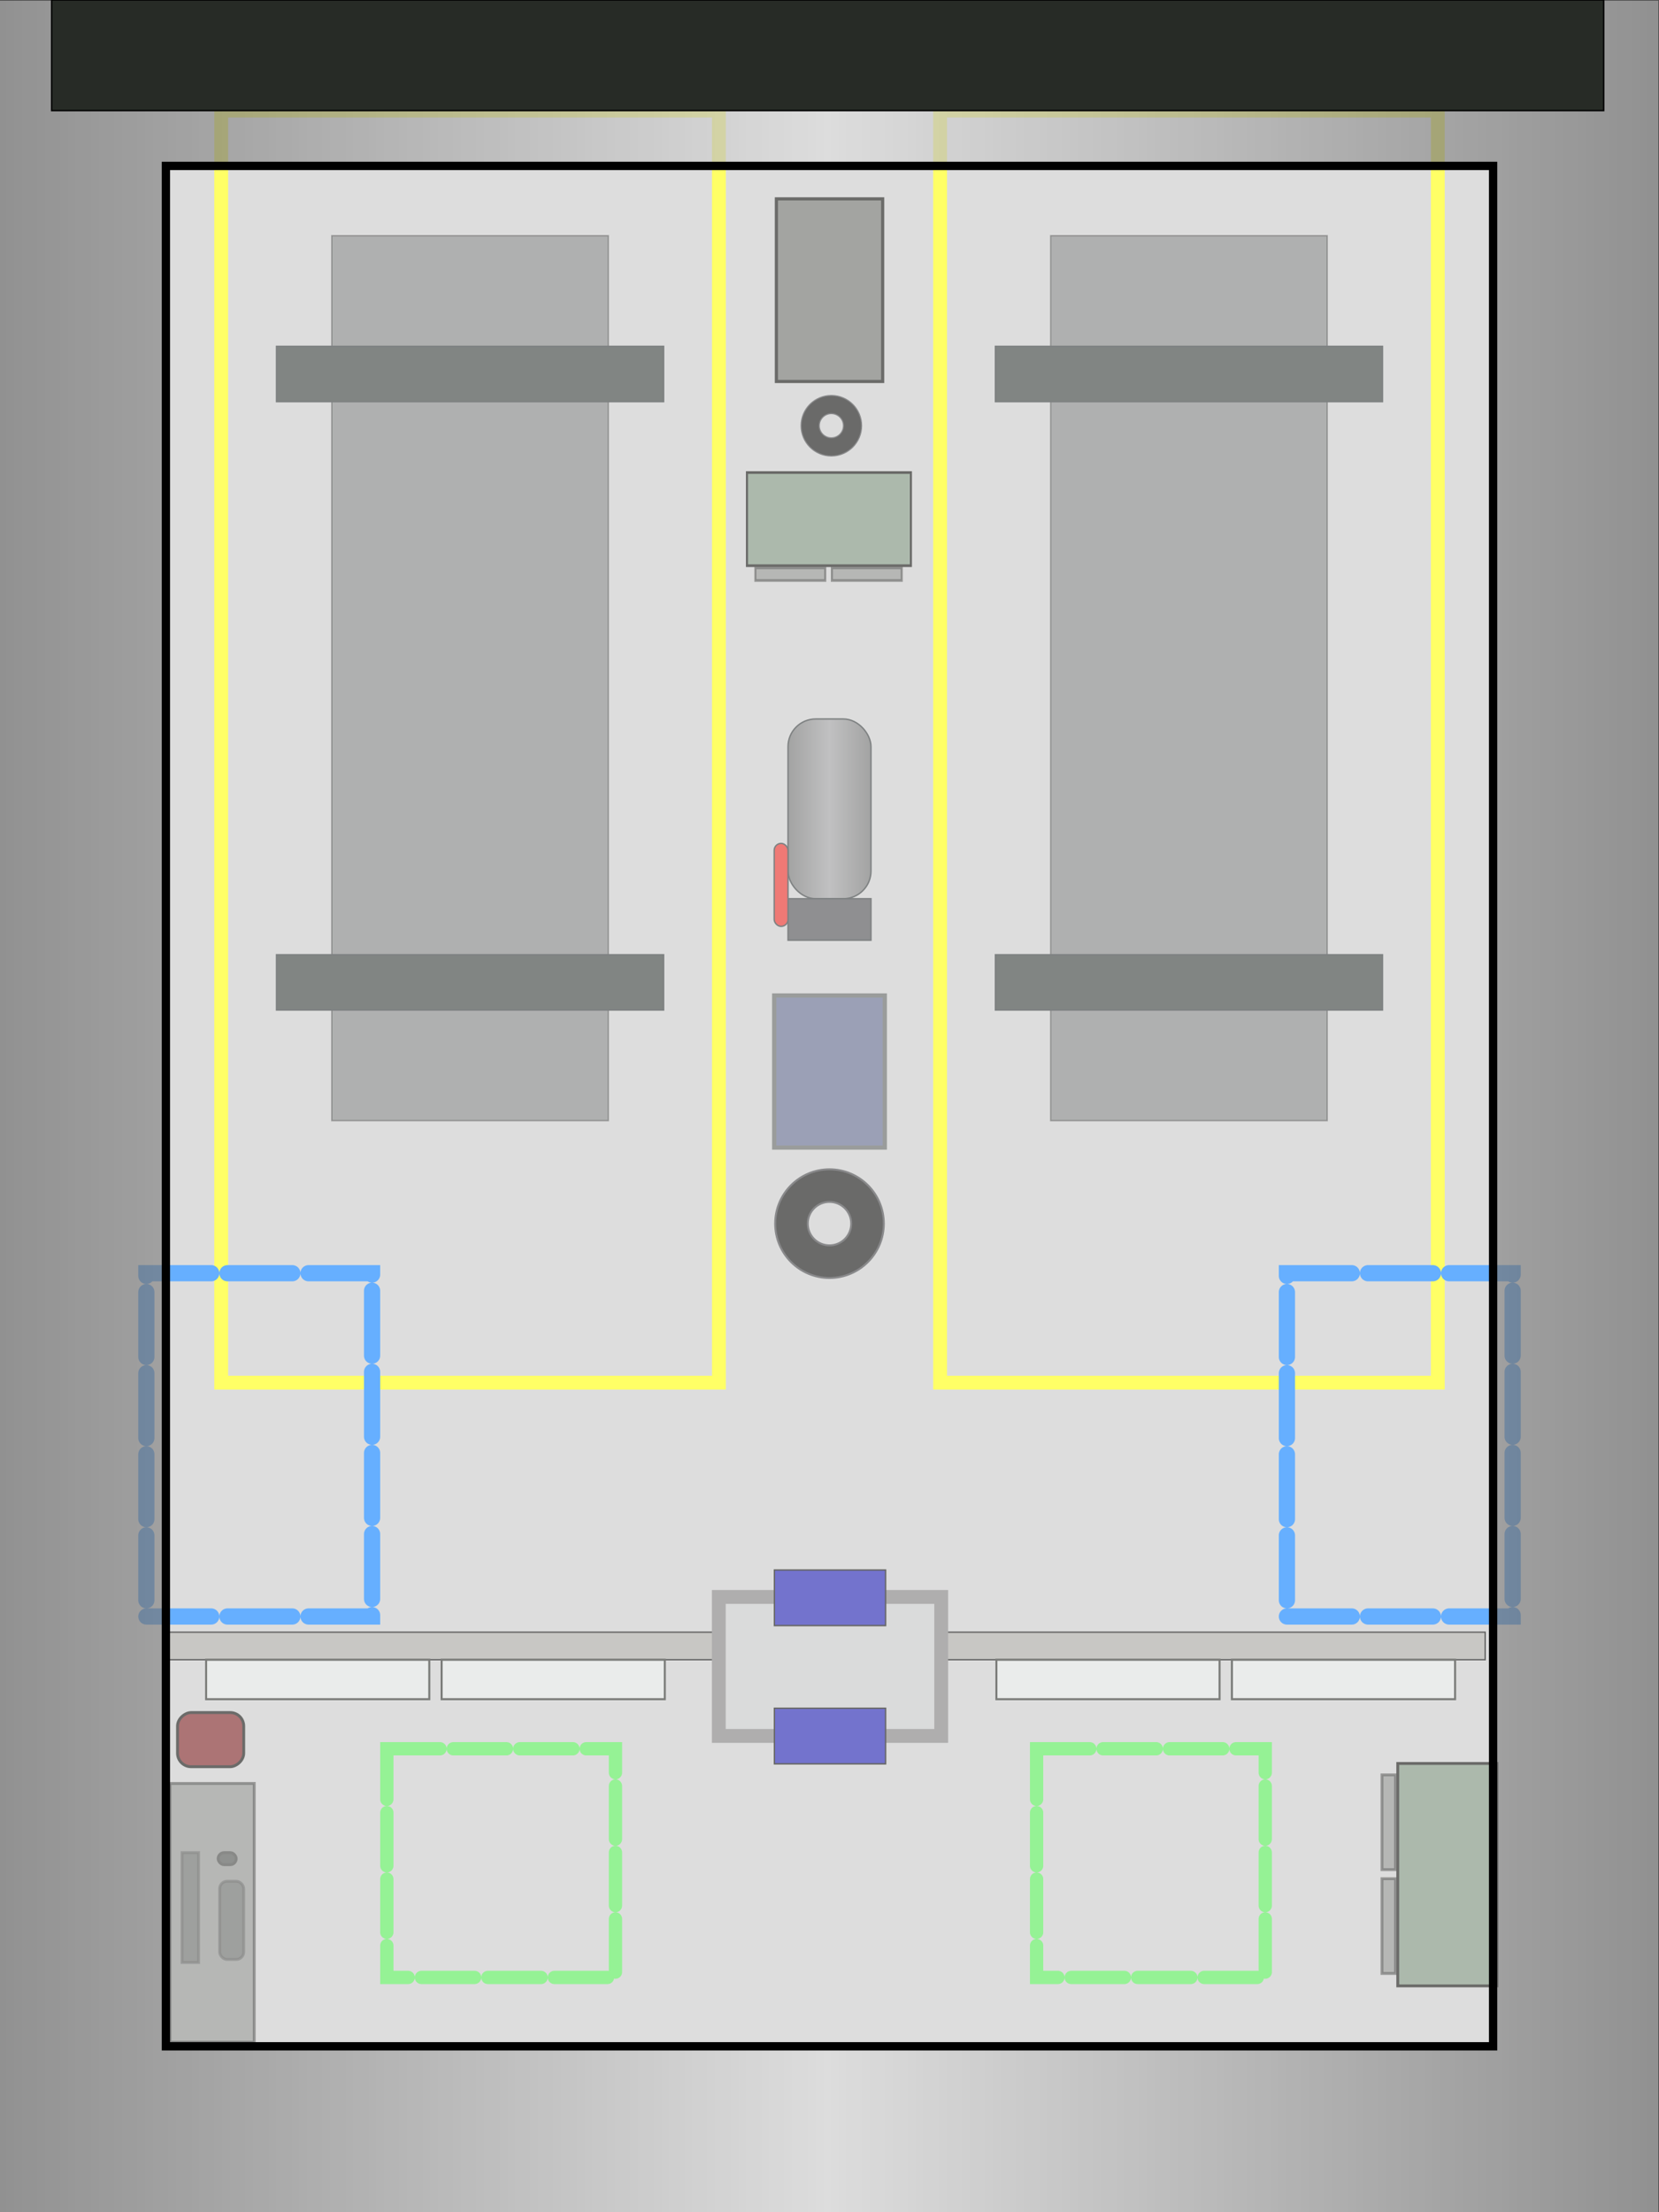<?xml version="1.0" encoding="UTF-8" standalone="no"?>
<!-- Created with Inkscape (http://www.inkscape.org/) -->

<svg
   width="1200"
   height="1600"
   id="svg2832"
   version="1.1"
   inkscape:version="1.4.2 (ebf0e940, 2025-05-08)"
   sodipodi:docname="garage.svg"
   xmlns:inkscape="http://www.inkscape.org/namespaces/inkscape"
   xmlns:sodipodi="http://sodipodi.sourceforge.net/DTD/sodipodi-0.dtd"
   xmlns:xlink="http://www.w3.org/1999/xlink"
   xmlns="http://www.w3.org/2000/svg"
   xmlns:svg="http://www.w3.org/2000/svg"
   xmlns:rdf="http://www.w3.org/1999/02/22-rdf-syntax-ns#"
   xmlns:cc="http://creativecommons.org/ns#"
   xmlns:dc="http://purl.org/dc/elements/1.1/">
  <defs
     id="defs2834">
    <linearGradient
       id="linearGradient3627">
      <stop
         style="stop-color:#646564;stop-opacity:1;"
         offset="0"
         id="stop3629" />
      <stop
         id="stop3635"
         offset="0.5"
         style="stop-color:#979799;stop-opacity:1;" />
      <stop
         style="stop-color:#646564;stop-opacity:1;"
         offset="1"
         id="stop3631" />
    </linearGradient>
    <linearGradient
       id="linearGradient3616">
      <stop
         style="stop-color:#626262;stop-opacity:1;"
         offset="0"
         id="stop3618" />
      <stop
         id="stop3624"
         offset="0.5"
         style="stop-color:#cecece;stop-opacity:1;" />
      <stop
         style="stop-color:#626262;stop-opacity:1;"
         offset="1"
         id="stop3620" />
    </linearGradient>
    <linearGradient
       inkscape:collect="always"
       xlink:href="#linearGradient3616"
       id="linearGradient3651"
       gradientUnits="userSpaceOnUse"
       gradientTransform="translate(-3.591,0)"
       x1="0"
       y1="801.436"
       x2="1203.591"
       y2="801.436" />
    <linearGradient
       inkscape:collect="always"
       xlink:href="#linearGradient3627"
       id="linearGradient3633"
       x1="569.5"
       y1="585"
       x2="630.5"
       y2="585"
       gradientUnits="userSpaceOnUse" />
  </defs>
  <sodipodi:namedview
     id="base"
     pagecolor="#ffffff"
     bordercolor="#666666"
     borderopacity="1.0"
     inkscape:pageopacity="0.0"
     inkscape:pageshadow="2"
     inkscape:zoom="0.35355339"
     inkscape:cx="-5.6568543"
     inkscape:cy="929.13831"
     inkscape:document-units="px"
     inkscape:current-layer="g3639"
     showgrid="true"
     showguides="true"
     inkscape:window-width="1456"
     inkscape:window-height="954"
     inkscape:window-x="305"
     inkscape:window-y="25"
     inkscape:window-maximized="0"
     inkscape:snap-global="false"
     inkscape:guide-bbox="true"
     inkscape:showpageshadow="0"
     inkscape:pagecheckerboard="0"
     inkscape:deskcolor="#505050">
    <inkscape:grid
       type="xygrid"
       id="grid3626"
       empspacing="5"
       visible="true"
       enabled="true"
       snapvisiblegridlinesonly="true"
       originx="0"
       originy="0"
       spacingy="1"
       spacingx="1"
       units="px" />
    <sodipodi:guide
       orientation="1,0"
       position="600.359,830.162"
       id="guide3708"
       inkscape:locked="false" />
    <sodipodi:guide
       orientation="0,1"
       position="-80,800"
       id="guide3710"
       inkscape:locked="false" />
  </sodipodi:namedview>
  <g
     inkscape:groupmode="layer"
     id="layer2"
     inkscape:label="base"
     style="display:inline"
     sodipodi:insensitive="true">
    <rect
       style="fill:#ffffff;fill-opacity:1;stroke:none;opacity:1"
       id="rect3656"
       width="1200"
       height="1600"
       x="0"
       y="0" />
  </g>
  <g
     inkscape:groupmode="layer"
     id="layer4"
     inkscape:label="internal"
     style="display:inline;opacity:0.6">
    <rect
       style="display:inline;fill:#c6c7c6;fill-opacity:1;fill-rule:evenodd;stroke:none"
       id="rect3659"
       width="960"
       height="1360"
       x="118.201"
       y="120"
       inkscape:label="black ceiling border" />
    <rect
       style="display:inline;fill:#a3a29d;fill-opacity:1;fill-rule:evenodd;stroke:#000000;stroke-width:1;stroke-linecap:round;stroke-linejoin:miter;stroke-miterlimit:4;stroke-dasharray:none;stroke-dashoffset:0;stroke-opacity:1"
       id="rect3714"
       width="400"
       height="19.892"
       x="120"
       y="1180.5"
       inkscape:label="wall left" />
    <rect
       style="display:inline;fill:#a3a29d;fill-opacity:1;fill-rule:evenodd;stroke:#000000;stroke-width:1;stroke-linecap:round;stroke-linejoin:miter;stroke-miterlimit:4;stroke-dasharray:none;stroke-dashoffset:0;stroke-opacity:1"
       id="rect3716"
       width="394.255"
       height="19.892"
       x="680"
       y="1180.5"
       inkscape:label="wall right" />
    <rect
       style="display:inline;fill:#c1c3c3;fill-opacity:1;fill-rule:evenodd;stroke:#7a7878;stroke-width:10;stroke-linecap:round;stroke-linejoin:miter;stroke-miterlimit:4;stroke-dasharray:none;stroke-dashoffset:0;stroke-opacity:1"
       id="rect3718"
       width="160.862"
       height="100.539"
       x="519.928"
       y="1155"
       inkscape:label="door box" />
    <rect
       style="display:inline;fill:#1515ab;fill-opacity:1;fill-rule:evenodd;stroke:#010100;stroke-width:1;stroke-linecap:round;stroke-linejoin:miter;stroke-miterlimit:4;stroke-dasharray:none;stroke-dashoffset:0;stroke-opacity:1"
       id="rect3720"
       width="80.431"
       height="40.215"
       x="560.144"
       y="1235.5"
       inkscape:label="purple door 2" />
    <rect
       y="1135.5"
       x="560.144"
       height="40.215"
       width="80.431"
       id="rect3722"
       style="display:inline;fill:#1515ab;fill-opacity:1;fill-rule:evenodd;stroke:#010100;stroke-width:1;stroke-linecap:round;stroke-linejoin:miter;stroke-miterlimit:4;stroke-dasharray:none;stroke-dashoffset:0;stroke-opacity:1"
       inkscape:label="purple door 1" />
    <rect
       style="opacity:0.5;fill:#2d3331;fill-opacity:1;fill-rule:evenodd;stroke:#010100;stroke-width:1;stroke-linecap:round;stroke-linejoin:miter;stroke-miterlimit:4;stroke-dasharray:none;stroke-dashoffset:0;stroke-opacity:1"
       id="rect3734"
       width="200"
       height="640"
       x="240"
       y="170.5"
       inkscape:label="vehicle border left" />
    <rect
       y="170.5"
       x="760"
       height="640"
       width="200"
       id="rect3736"
       style="opacity:0.5;fill:#2d3331;fill-opacity:1;fill-rule:evenodd;stroke:#010100;stroke-width:1;stroke-linecap:round;stroke-linejoin:miter;stroke-miterlimit:4;stroke-dasharray:none;stroke-dashoffset:0;stroke-opacity:1"
       inkscape:label="vehicle border right " />
    <rect
       style="fill:none;stroke:#ffff00;stroke-width:10;stroke-linecap:round;stroke-linejoin:miter;stroke-miterlimit:4;stroke-dasharray:none;stroke-dashoffset:0;stroke-opacity:1"
       id="rect3741"
       width="360"
       height="920"
       x="160"
       y="80"
       inkscape:label="yellow border left" />
    <rect
       style="display:inline;opacity:0.6;fill:none;stroke:#01ff00;stroke-width:9.615;stroke-linecap:round;stroke-linejoin:miter;stroke-miterlimit:4;stroke-dasharray:38.459, 9.615;stroke-dashoffset:0;stroke-opacity:1"
       id="rect3741-7"
       width="165.385"
       height="165.385"
       x="279.807"
       y="1264.807"
       inkscape:label="drone border left" />
    <rect
       style="display:inline;opacity:0.6;fill:none;stroke:#00ff00;stroke-width:9.615;stroke-linecap:round;stroke-linejoin:miter;stroke-miterlimit:4;stroke-dasharray:38.459, 9.615;stroke-dashoffset:0;stroke-opacity:1"
       id="rect3741-7-1"
       width="165.385"
       height="165.385"
       x="749.807"
       y="1264.807"
       inkscape:label="drone border right" />
    <rect
       y="80"
       x="680"
       height="920"
       width="360"
       id="rect3743"
       style="fill:none;stroke:#ffff00;stroke-width:10;stroke-linecap:round;stroke-linejoin:miter;stroke-miterlimit:4;stroke-dasharray:none;stroke-dashoffset:0;stroke-opacity:1"
       inkscape:label="yellow border right" />
    <rect
       style="fill:#2d3331;fill-opacity:1;fill-rule:evenodd;stroke:#282d2e;stroke-width:1;stroke-linecap:round;stroke-linejoin:miter;stroke-miterlimit:4;stroke-dasharray:none;stroke-dashoffset:0;stroke-opacity:1"
       id="rect3621"
       width="280"
       height="40"
       x="200"
       y="690.5"
       inkscape:label="crane 2 back" />
    <rect
       y="250.5"
       x="200"
       height="40"
       width="280"
       id="rect3623"
       style="fill:#2d3331;fill-opacity:1;fill-rule:evenodd;stroke:#282d2e;stroke-width:1;stroke-linecap:round;stroke-linejoin:miter;stroke-miterlimit:4;stroke-dasharray:none;stroke-dashoffset:0;stroke-opacity:1"
       inkscape:label="crane 2 front" />
    <rect
       style="fill:#2d3331;fill-opacity:1;fill-rule:evenodd;stroke:#282d2e;stroke-width:1;stroke-linecap:round;stroke-linejoin:miter;stroke-miterlimit:4;stroke-dasharray:none;stroke-dashoffset:0;stroke-opacity:1"
       id="rect3625"
       width="280"
       height="40"
       x="720"
       y="250.5"
       inkscape:label="crane 1 front" />
    <rect
       y="690.5"
       x="720"
       height="40"
       width="280"
       id="rect3627"
       style="fill:#2d3331;fill-opacity:1;fill-rule:evenodd;stroke:#282d2e;stroke-width:1;stroke-linecap:round;stroke-linejoin:miter;stroke-miterlimit:4;stroke-dasharray:none;stroke-dashoffset:0;stroke-opacity:1"
       inkscape:label="crane 1 back" />
    <rect
       style="fill:url(#linearGradient3633);fill-opacity:1;fill-rule:evenodd;stroke:#282d2e;stroke-width:1;stroke-linecap:round;stroke-linejoin:miter;stroke-miterlimit:4;stroke-dasharray:none;stroke-dashoffset:0;stroke-opacity:1"
       id="rect2846"
       width="60"
       height="130"
       x="570"
       y="520"
       ry="20"
       inkscape:label="tank" />
    <rect
       style="fill:#444547;fill-opacity:1;fill-rule:evenodd;stroke:#282d2e;stroke-width:1;stroke-linecap:round;stroke-linejoin:miter;stroke-miterlimit:4;stroke-dasharray:none;stroke-dashoffset:0;stroke-opacity:1"
       id="rect3620"
       width="60"
       height="30"
       x="570"
       y="650"
       inkscape:label="tank box" />
    <rect
       style="fill:#e51f19;fill-opacity:1;fill-rule:evenodd;stroke:#282d2e;stroke-width:1;stroke-linecap:round;stroke-linejoin:miter;stroke-miterlimit:4;stroke-dasharray:none;stroke-dashoffset:0;stroke-opacity:1"
       id="rect3622"
       width="10"
       height="60"
       x="560"
       y="610"
       ry="5"
       inkscape:label="pink louver" />
    <rect
       style="fill:#586186;fill-opacity:1;fill-rule:evenodd;stroke:#575a58;stroke-width:3.069;stroke-linecap:round;stroke-linejoin:miter;stroke-miterlimit:4;stroke-dasharray:none;stroke-dashoffset:0;stroke-opacity:1"
       id="rect3637"
       width="80"
       height="110"
       x="560"
       y="720"
       inkscape:label="center cabinet" />
    <path
       style="fill:#060605;fill-opacity:1;fill-rule:evenodd;stroke:#3a3b3d;stroke-width:1.415;stroke-linecap:round;stroke-linejoin:miter;stroke-miterlimit:4;stroke-dasharray:none;stroke-dashoffset:0;stroke-opacity:1"
       d="m 599.989,845.707 c -21.7,0 -39.282,17.582 -39.282,39.282 0,21.7 17.582,39.303 39.282,39.303 21.7,0 39.303,-17.604 39.303,-39.303 0,-21.7 -17.603,-39.282 -39.303,-39.282 z m 0,23.573 c 8.68,0 15.73,7.029 15.73,15.709 0,8.68 -7.05,15.73 -15.73,15.73 -8.68,0 -15.708,-7.05 -15.708,-15.73 0,-8.68 7.029,-15.709 15.708,-15.709 z"
       id="path3641"
       inkscape:connector-curvature="0"
       inkscape:label="circle 1" />
    <path
       id="path3646"
       d="m 601.337,286.031 c -12.085,0 -21.877,9.792 -21.877,21.877 0,12.085 9.792,21.889 21.877,21.889 12.085,0 21.889,-9.804 21.889,-21.889 0,-12.085 -9.804,-21.877 -21.889,-21.877 z m 0,13.128 c 4.834,0 8.76,3.914 8.76,8.748 0,4.834 -3.926,8.76 -8.76,8.76 -4.834,0 -8.748,-3.926 -8.748,-8.76 0,-4.834 3.914,-8.748 8.748,-8.748 z"
       style="fill:#060605;fill-opacity:1;fill-rule:evenodd;stroke:#3a3b3d;stroke-width:0.788;stroke-linecap:round;stroke-linejoin:miter;stroke-miterlimit:4;stroke-dasharray:none;stroke-dashoffset:0;stroke-opacity:1"
       inkscape:connector-curvature="0"
       inkscape:label="circle 2" />
    <rect
       style="fill:#dce0de;fill-opacity:1;fill-rule:evenodd;stroke:#242722;stroke-width:1.498;stroke-linecap:round;stroke-linejoin:miter;stroke-miterlimit:4;stroke-dasharray:none;stroke-dashoffset:0;stroke-opacity:1"
       id="rect3648"
       width="161.433"
       height="28.502"
       x="720.72"
       y="1200.432"
       inkscape:label="white cab 4" />
    <rect
       y="1200.432"
       x="891.072"
       height="28.502"
       width="161.433"
       id="rect3650"
       style="fill:#dce0de;fill-opacity:1;fill-rule:evenodd;stroke:#242722;stroke-width:1.498;stroke-linecap:round;stroke-linejoin:miter;stroke-miterlimit:4;stroke-dasharray:none;stroke-dashoffset:0;stroke-opacity:1"
       inkscape:label="white cab 3" />
    <rect
       y="1200.432"
       x="319.438"
       height="28.502"
       width="161.433"
       id="rect3652"
       style="fill:#dce0de;fill-opacity:1;fill-rule:evenodd;stroke:#242722;stroke-width:1.498;stroke-linecap:round;stroke-linejoin:miter;stroke-miterlimit:4;stroke-dasharray:none;stroke-dashoffset:0;stroke-opacity:1"
       inkscape:label="white cab 2" />
    <rect
       style="fill:#dce0de;fill-opacity:1;fill-rule:evenodd;stroke:#242722;stroke-width:1.498;stroke-linecap:round;stroke-linejoin:miter;stroke-miterlimit:4;stroke-dasharray:none;stroke-dashoffset:0;stroke-opacity:1"
       id="rect3654"
       width="161.433"
       height="28.502"
       x="149.086"
       y="1200.432"
       inkscape:label="white cab 1" />
    <g
       id="g3"
       inkscape:label="green cab 2"
       transform="rotate(-90,980.943,1374.569)">
      <rect
         style="fill:#748a74;fill-opacity:1;fill-rule:evenodd;stroke:#080805;stroke-width:2.069;stroke-linecap:round;stroke-linejoin:miter;stroke-miterlimit:4;stroke-dasharray:none;stroke-dashoffset:0;stroke-opacity:1"
         id="rect3657"
         width="160.862"
         height="71.813"
         x="919.21"
         y="1404.668" />
      <rect
         style="display:inline;opacity:0.6;fill:#5b5c58;fill-opacity:1;fill-rule:evenodd;stroke:#080805;stroke-width:2.069;stroke-linecap:round;stroke-linejoin:miter;stroke-miterlimit:4;stroke-dasharray:none;stroke-dashoffset:0;stroke-opacity:1"
         id="rect3660"
         width="68.554"
         height="9.793"
         x="928.199"
         y="1393.25" />
      <rect
         y="1393.25"
         x="1003.282"
         height="9.793"
         width="68.554"
         id="rect3662"
         style="display:inline;opacity:0.6;fill:#5b5c58;fill-opacity:1;fill-rule:evenodd;stroke:#080805;stroke-width:2.069;stroke-linecap:round;stroke-linejoin:miter;stroke-miterlimit:4;stroke-dasharray:none;stroke-dashoffset:0;stroke-opacity:1" />
    </g>
    <g
       id="g2"
       inkscape:label="green cab 1"
       transform="matrix(-0.737,0,0,-0.938,1212.021,1726.725)">
      <rect
         y="1404.668"
         x="750.546"
         height="71.813"
         width="160.862"
         id="rect3664"
         style="fill:#748a74;fill-opacity:1;fill-rule:evenodd;stroke:#080805;stroke-width:2.069;stroke-linecap:round;stroke-linejoin:miter;stroke-miterlimit:4;stroke-dasharray:none;stroke-dashoffset:0;stroke-opacity:1" />
      <rect
         y="1393.25"
         x="759.534"
         height="9.793"
         width="68.554"
         id="rect3666"
         style="display:inline;opacity:0.6;fill:#5b5c58;fill-opacity:1;fill-rule:evenodd;stroke:#080805;stroke-width:2.069;stroke-linecap:round;stroke-linejoin:miter;stroke-miterlimit:4;stroke-dasharray:none;stroke-dashoffset:0;stroke-opacity:1" />
      <rect
         style="display:inline;opacity:0.6;fill:#5b5c58;fill-opacity:1;fill-rule:evenodd;stroke:#080805;stroke-width:2.069;stroke-linecap:round;stroke-linejoin:miter;stroke-miterlimit:4;stroke-dasharray:none;stroke-dashoffset:0;stroke-opacity:1"
         id="rect3668"
         width="68.554"
         height="9.793"
         x="834.617"
         y="1393.25" />
    </g>
    <g
       id="g1"
       inkscape:label="desk">
      <rect
         style="fill:#252725;fill-opacity:1;fill-rule:evenodd;stroke:#080805;stroke-width:2.069;stroke-linecap:round;stroke-linejoin:miter;stroke-miterlimit:4;stroke-dasharray:none;stroke-dashoffset:0;stroke-opacity:1"
         id="rect3676"
         width="13.058"
         height="8.705"
         x="157.783"
         y="1339.93"
         ry="4.353"
         inkscape:label="rect3676" />
      <rect
         style="display:inline;opacity:0.6;fill:#252725;fill-opacity:1;fill-rule:evenodd;stroke:#080805;stroke-width:2.069;stroke-linecap:round;stroke-linejoin:miter;stroke-miterlimit:4;stroke-dasharray:none;stroke-dashoffset:0;stroke-opacity:1"
         id="rect3672"
         width="11.97"
         height="79.436"
         x="131.667"
         y="1339.93" />
      <rect
         style="display:inline;opacity:0.6;fill:#252725;fill-opacity:1;fill-rule:evenodd;stroke:#080805;stroke-width:2.069;stroke-linecap:round;stroke-linejoin:miter;stroke-miterlimit:4;stroke-dasharray:none;stroke-dashoffset:0;stroke-opacity:1"
         id="rect3674"
         width="17.411"
         height="56.584"
         x="158.871"
         y="1360.605"
         ry="5.441" />
      <rect
         style="display:inline;opacity:0.6;fill:#5b5c58;fill-opacity:1;fill-rule:evenodd;stroke:#080805;stroke-width:2.069;stroke-linecap:round;stroke-linejoin:miter;stroke-miterlimit:4;stroke-dasharray:none;stroke-dashoffset:0;stroke-opacity:1"
         id="rect3670"
         width="60.937"
         height="187.163"
         x="122.962"
         y="1289.875" />
    </g>
    <rect
       style="fill:#751719;fill-opacity:1;fill-rule:evenodd;stroke:#080805;stroke-width:2.069;stroke-linecap:round;stroke-linejoin:miter;stroke-miterlimit:4;stroke-dasharray:none;stroke-dashoffset:0;stroke-opacity:1"
       id="rect3678"
       width="39.174"
       height="47.879"
       x="-1277.784"
       y="128.408"
       ry="9.793"
       inkscape:label="pink box"
       transform="rotate(-90)" />
    <rect
       style="fill:#656863;fill-opacity:1;fill-rule:evenodd;stroke:#080805;stroke-width:2.301;stroke-linecap:round;stroke-linejoin:miter;stroke-miterlimit:4;stroke-dasharray:none;stroke-dashoffset:0;stroke-opacity:1"
       id="rect3680"
       width="76.86"
       height="132.039"
       x="561.588"
       y="143.851"
       inkscape:label="grey cabinet" />
    <rect
       style="display:inline;fill:none;stroke:#007aff;stroke-width:11.731;stroke-linecap:round;stroke-linejoin:miter;stroke-miterlimit:4;stroke-dasharray:46.923, 11.731;stroke-dashoffset:0;stroke-opacity:1"
       id="rect8078-8-0"
       width="163.269"
       height="248.269"
       x="105.865"
       y="920.865"
       inkscape:label="drone border 1" />
    <rect
       style="display:inline;opacity:1;fill:none;stroke:#007aff;stroke-width:11.731;stroke-linecap:round;stroke-linejoin:miter;stroke-miterlimit:4;stroke-dasharray:46.923, 11.731;stroke-dashoffset:0;stroke-opacity:1"
       id="rect8078-8-0-1"
       width="163.269"
       height="248.269"
       x="930.865"
       y="920.865"
       inkscape:label="drone border 1" />
  </g>
  <g
     inkscape:label="frame"
     inkscape:groupmode="layer"
     id="layer1"
     transform="translate(0,547.638)"
     style="display:inline"
     sodipodi:insensitive="true">
    <g
       id="g3639">
      <g
         id="g3632"
         style="opacity:0.7">
        <path
           style="fill:url(#linearGradient3651);fill-opacity:1;fill-rule:evenodd;stroke:#000000;stroke-opacity:1"
           d="M -3.594,0 V 1602.875 H 1200 V 0 Z M 120,120 h 960 V 1480 H 120 Z"
           transform="translate(0,-547.638)"
           id="rect2842" />
        <path
           transform="translate(0,-547.638)"
           style="fill:none;stroke:none"
           d="m 120,120 h 960 V 1480 H 120 Z"
           id="rect3628" />
      </g>
      <rect
         style="fill:none;stroke:#000000;stroke-width:6;stroke-linecap:round;stroke-linejoin:miter;stroke-miterlimit:4;stroke-dasharray:none;stroke-dashoffset:0;stroke-opacity:1"
         id="rect3653"
         width="960"
         height="1360"
         x="120"
         y="120"
         transform="translate(0,-547.638)" />
    </g>
  </g>
  <g
     inkscape:groupmode="layer"
     id="layer5"
     inkscape:label="airlocks"
     style="display:inline">
    <rect
       style="fill:#272b26;fill-opacity:1;fill-rule:evenodd;stroke:#000000;stroke-opacity:1"
       id="rect3712"
       width="1122.657"
       height="80"
       x="37.343"
       y="0" />
  </g>
</svg>
